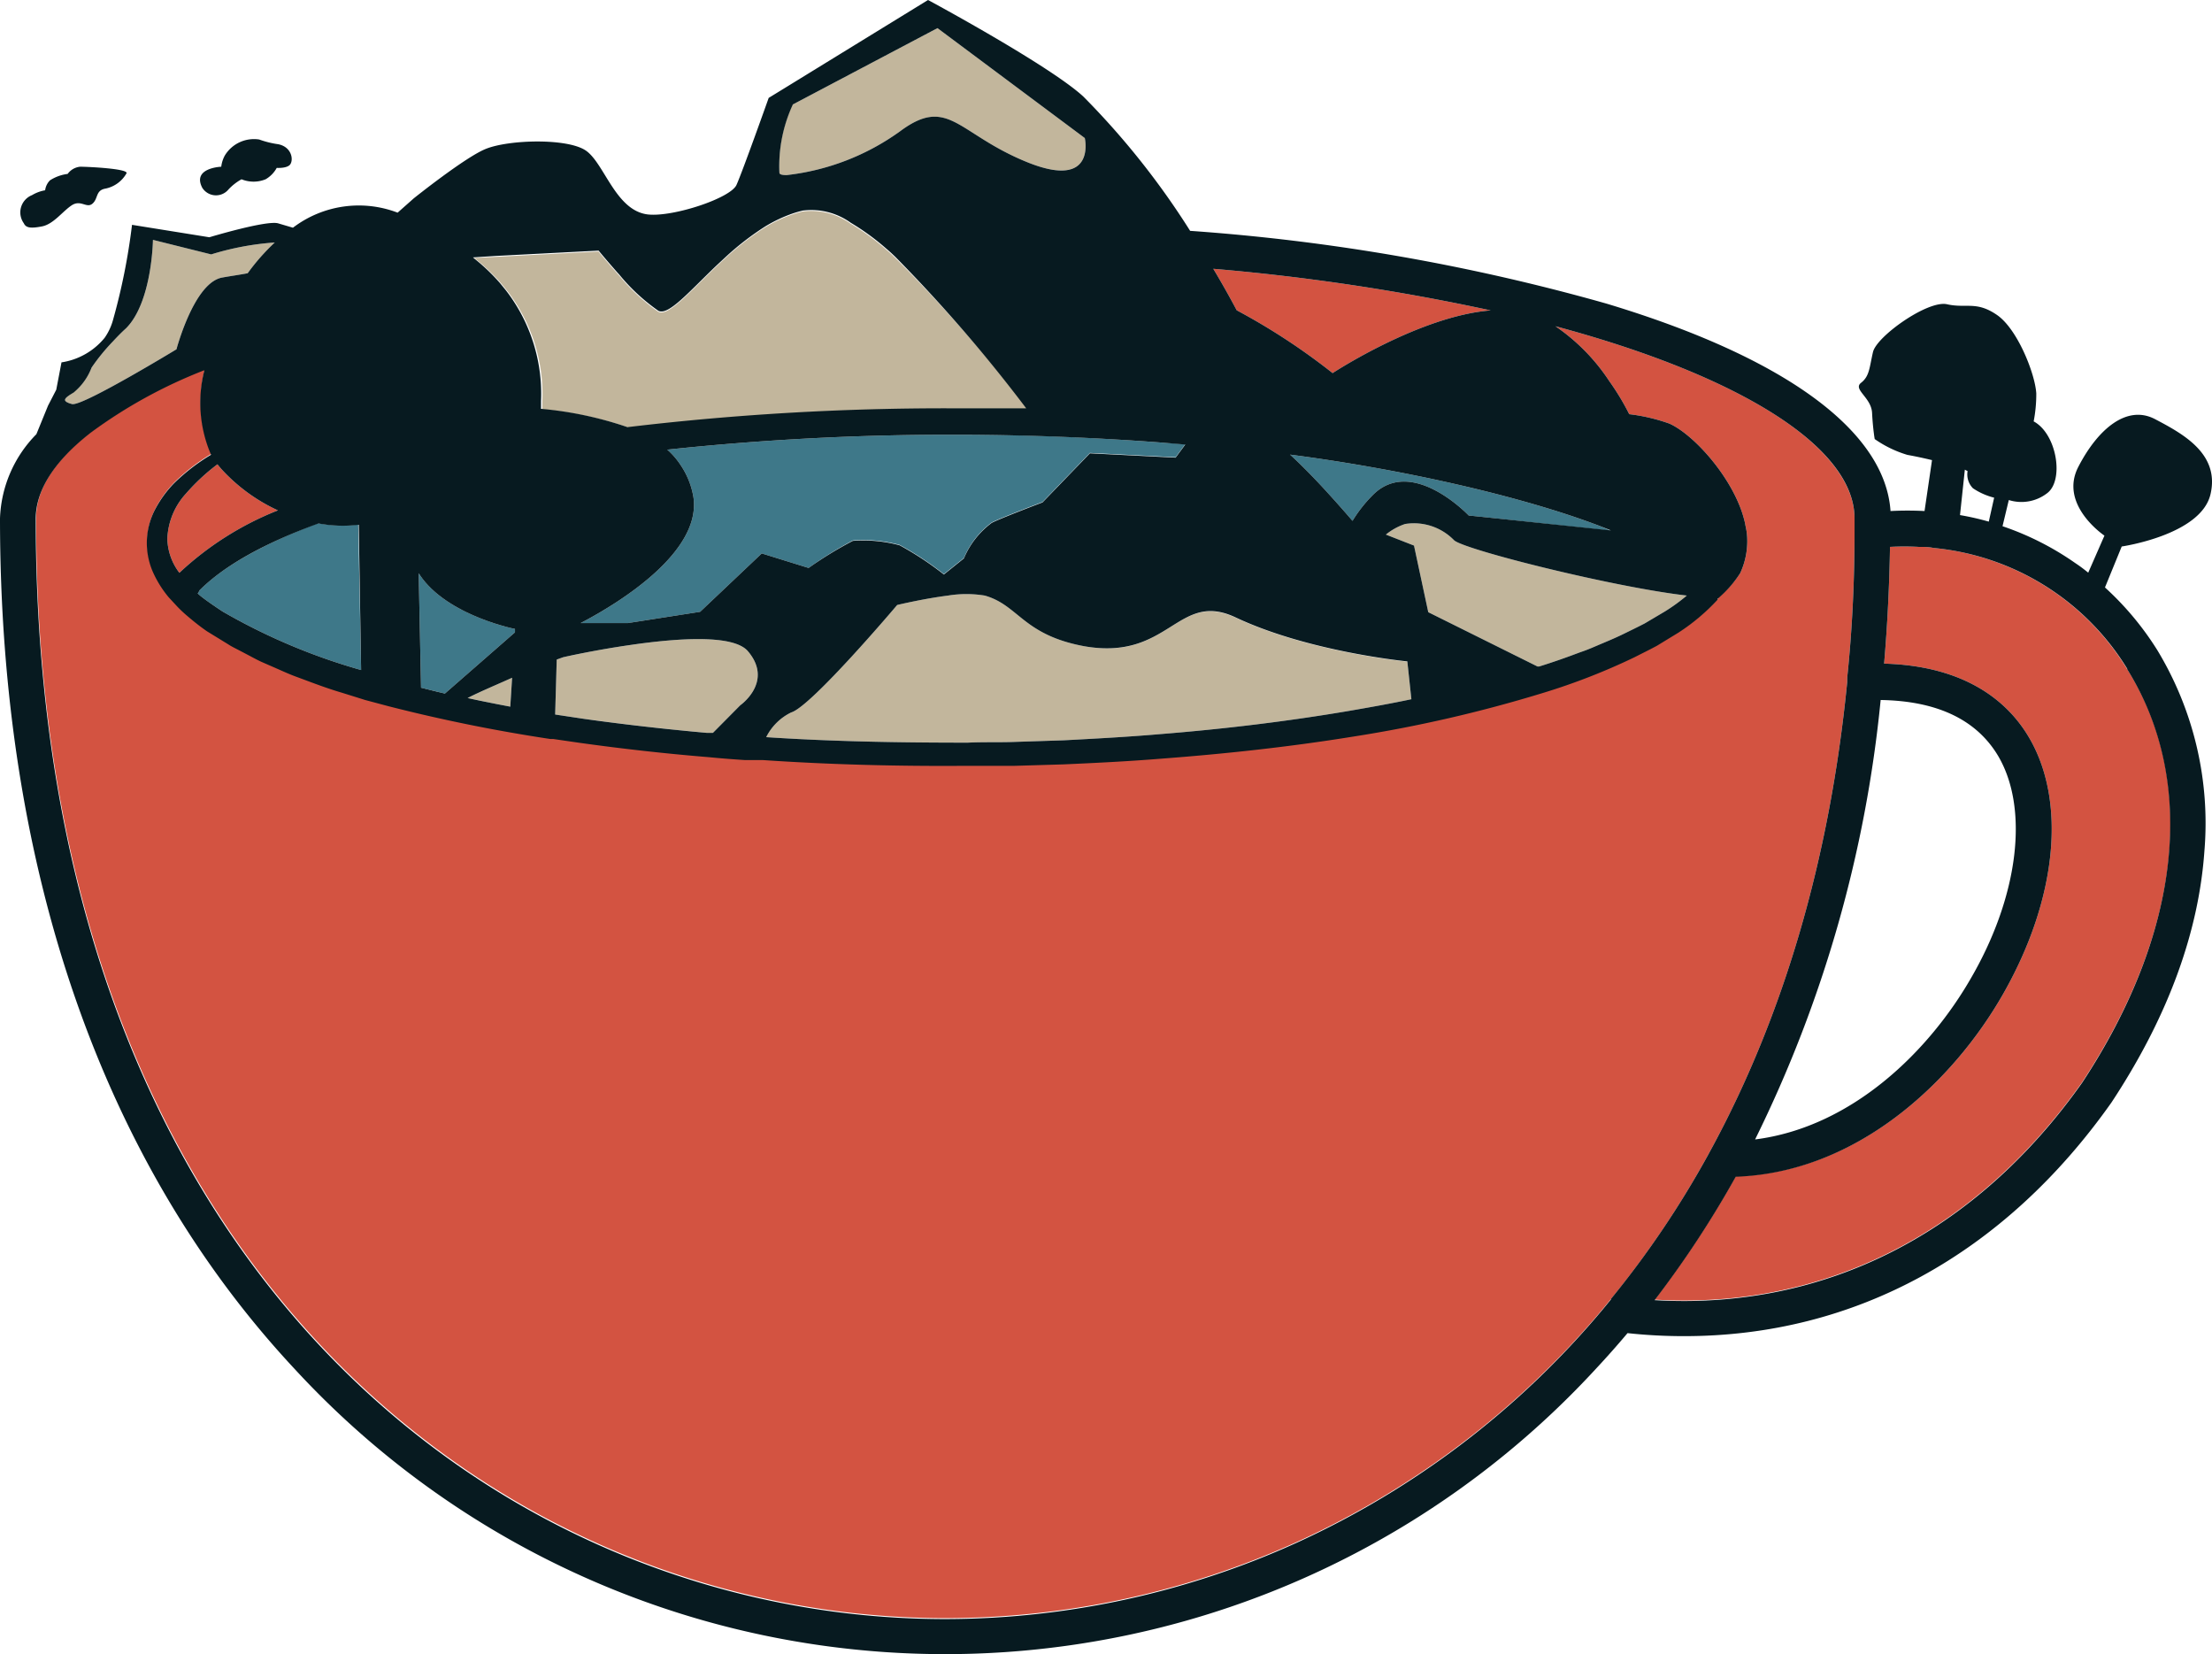 <svg xmlns="http://www.w3.org/2000/svg" viewBox="0 0 169.06 126.41"><defs><style>.cls-1{fill:#c2b69c;}.cls-2{fill:#3e7889;}.cls-3{fill:#d35341;}.cls-4{fill:#071a20;}</style></defs><g id="Calque_2" data-name="Calque 2"><g id="Layer_1" data-name="Layer 1"><path class="cls-1" d="M21,18.53a16.12,16.12,0,0,0-2.07,2.35c-.63.12-1.29.21-1.95.33-1.72.31-2.91,3.6-3.33,4.93-.11.34-.16.55-.16.55S6.6,30.88,5.58,30.88H5.52l-.18-.05c-.57-.19-.48-.37.28-.86A4.56,4.56,0,0,0,7,28.09a15.5,15.5,0,0,1,1.63-2c.29-.31.61-.65,1-1,2-2,2.06-6.76,2.06-6.76l4.45,1.11A21.39,21.39,0,0,1,21,18.53Z"/><path class="cls-1" d="M78.5,12.39c-5.32-2.15-6-5.12-9.72-2.35a18.32,18.32,0,0,1-8.66,3.34c-.34,0-.54-.05-.55-.17a11.19,11.19,0,0,1,1-5.22L71.65,2.15l11.26,8.4S83.83,14.54,78.5,12.39Z"/><path class="cls-1" d="M78.53,31.24l-1.29,0c-1.49,0-3,0-4.53,0a204.61,204.61,0,0,0-24.65,1.44,28,28,0,0,0-6.61-1.4c0-.2,0-.4,0-.6a12.91,12.91,0,0,0-2.69-8.46l-.44-.54a14.83,14.83,0,0,0-1.88-1.81l-.19-.16,1.59-.08,7.9-.41s.45.55,1.09,1.28c.15.17.31.36.48.54a14.82,14.82,0,0,0,3,2.78c.77.39,2.35-1.47,4.46-3.48l.71-.66a21.35,21.35,0,0,1,3-2.31,10.91,10.91,0,0,1,2.13-1c.24-.08.49-.15.74-.21a5.17,5.17,0,0,1,3.66.93,18.4,18.4,0,0,1,2.74,2c.23.19.45.4.67.61A116.48,116.48,0,0,1,78.53,31.24Z"/><path class="cls-1" d="M128.92,45.51a13.89,13.89,0,0,1-1.7,1.23l-1.52.9c-.52.27-1.06.53-1.59.79s-1.09.5-1.64.73-1.09.48-1.67.67c-1,.38-2.1.77-3.17,1.1l-.12,0-8.35-4.15-1.09-5.09-2.15-.84a4.71,4.71,0,0,1,1.47-.81,4.28,4.28,0,0,1,3.74,1.24C111.87,42,123.38,44.88,128.92,45.51Z"/><path class="cls-1" d="M39.14,51.79,39,54c-1.09-.21-2.18-.42-3.26-.66.93-.48,2.18-1,3.38-1.54Z"/><path class="cls-1" d="M56.58,53.89,54.49,56,54,56c-3.11-.28-6.22-.63-9.31-1.06l-2.26-.34.12-4.2.5-.18s2.36-.54,5.17-.94c3.57-.52,7.86-.82,8.95.49C59.14,52.1,56.58,53.89,56.58,53.89Z"/><path class="cls-1" d="M107.87,53.43c-1.55.33-3.13.61-4.69.88-4.81.82-9.67,1.4-14.54,1.79-2.44.21-4.88.34-7.33.47l-3.67.12c-1.22.05-2.44,0-3.67.06-5.13,0-10.28-.08-15.41-.42a4.17,4.17,0,0,1,1.91-1.89c1.53-.44,8.1-8.21,8.1-8.21s2-.48,3.89-.72a8.71,8.71,0,0,1,2.8,0c2.6.73,2.91,3,7.6,3.87,6.53,1.17,7.09-4.29,11.6-2.17,5.59,2.63,13.1,3.35,13.1,3.35Z"/><path class="cls-2" d="M123.12,40.56l-10.87-1.17s-4.31-4.55-7.3-1.59a10.56,10.56,0,0,0-1.58,2c-.29-.34-1.24-1.44-2.4-2.69-.74-.79-1.56-1.63-2.37-2.37,8.17,1.06,17.39,3.07,23.63,5.44Z"/><path class="cls-2" d="M39.36,48.06l0,.26,0,0L34,53l-.23-.06c-.53-.12-1.06-.26-1.59-.39L32,43.8C34,47,39.36,48.06,39.36,48.06Z"/><path class="cls-2" d="M27.6,51.2A46.27,46.27,0,0,1,17,46.72s-1-.66-1.44-1a5.54,5.54,0,0,1-.45-.37.76.76,0,0,0,.13-.23c1.85-1.88,5-3.61,9.06-5.14a10.19,10.19,0,0,0,3.08.1Z"/><path class="cls-2" d="M90.59,33.94l-.74,1-6.55-.33-3.62,3.75s-3.35,1.27-3.89,1.57a6.51,6.51,0,0,0-2.12,2.71l-1.53,1.23a24.09,24.09,0,0,0-3.38-2.23,10.63,10.63,0,0,0-3.58-.34A29.62,29.62,0,0,0,61.8,43.4l-3.58-1.11-4.71,4.46L48,47.61l-.21,0-3.41,0C47.47,46,53.6,42.15,53,38a6.2,6.2,0,0,0-1-2.49,5.78,5.78,0,0,0-1-1.15,204.73,204.73,0,0,1,21.7-1.14h.88c5.22,0,10.32.23,15.2.6v0Z"/><path class="cls-3" d="M21.24,39a23.79,23.79,0,0,0-7.53,4.77,4.47,4.47,0,0,1-.92-2.59,5.4,5.4,0,0,1,1.43-3.47,15.47,15.47,0,0,1,2.4-2.23c.09.12.19.23.28.34A13.46,13.46,0,0,0,21.24,39Z"/><path class="cls-3" d="M113.93,23.72c-5.45.43-12.08,4.79-12.08,4.79a49.24,49.24,0,0,0-7.33-4.8h0c-.53-1-1.13-2.07-1.79-3.17A166.6,166.6,0,0,1,113.93,23.72Z"/><path class="cls-3" d="M141.74,39.61v1q0,5.81-.56,11.17l0,.34h0c-1.37,13.87-5,25.62-10.2,35.33l-.46.85a73,73,0,0,1-7.37,10.93l-.6.73a66.48,66.48,0,0,1-23.44,17.87,65.16,65.16,0,0,1-26.84,5.82c-33.48,0-69.51-26.31-69.51-84.07,0-2.21,1.46-4.45,4.21-6.59a37.41,37.41,0,0,1,8.68-4.77,10,10,0,0,0,.51,6.46,15.06,15.06,0,0,0-2.83,2.18,8.55,8.55,0,0,0-1.39,1.89,5.53,5.53,0,0,0-.25,4.83,8.24,8.24,0,0,0,1.24,2l0,0,0,0h0l0,0h0l.64.69a9.47,9.47,0,0,0,.73.69c.5.43,1,.83,1.55,1.21l1.63,1c.27.18.56.31.84.46l.84.44c.28.15.56.3.84.43l.87.38c.58.25,1.15.52,1.74.74,1.17.43,2.34.89,3.54,1.24l1.79.56,1.8.48a125,125,0,0,0,12.35,2.5l.22,0,2,.29c3.29.46,6.6.83,9.91,1.1.91.09,1.83.16,2.74.22l.45,0,.92,0c5.18.35,10.37.48,15.55.44,1.23,0,2.47,0,3.7,0l3.71-.11c2.47-.11,4.94-.23,7.4-.43,4.93-.37,9.85-.9,14.74-1.69a104.29,104.29,0,0,0,14.53-3.34,49.11,49.11,0,0,0,7-2.73c.57-.29,1.14-.57,1.7-.87l1.64-1a15.61,15.61,0,0,0,3-2.52h0a.18.18,0,0,0,0-.07h0A8.82,8.82,0,0,0,133,43.8a5.8,5.8,0,0,0,.53-2.8,5,5,0,0,0-.13-.85,2.05,2.05,0,0,0-.07-.34h0c-.75-3.12-3.8-6.57-5.74-7.44a13.91,13.91,0,0,0-3.07-.72A19,19,0,0,0,123,29.13a15.15,15.15,0,0,0-4.12-4.2c7.23,1.94,12.95,4.29,16.86,6.81S141.74,37,141.74,39.61Z"/><path class="cls-3" d="M159.14,82.69c-8.16,11.54-19.69,17.38-32.68,16.62a77.1,77.1,0,0,0,6.2-9.43C142,89.6,149.29,82.61,153.07,76c4.17-7.29,4.91-14.86,1.93-19.77-1.5-2.48-4.61-5.34-11-5.52.25-2.91.4-5.89.45-8.92a20,20,0,0,1,2.19,0c.38,0,.76,0,1.13.08a19.52,19.52,0,0,1,14.8,9.25C168,59.72,166.69,71.23,159.14,82.69Z"/><path class="cls-4" d="M168.94,37.79c.74-3.1-2.08-4.63-4.23-5.76s-4.37.74-5.87,3.65,2,5.25,2,5.25l-1.24,2.83c-.32-.26-.65-.51-1-.74a22,22,0,0,0-5.55-2.81l.48-2a3.21,3.21,0,0,0,2.9-.5c1.35-.95.79-4.55-1-5.51a10.88,10.88,0,0,0,.2-2.13c-.08-1.47-1.42-4.91-3-6s-2.35-.49-3.82-.82-5.38,2.45-5.66,3.65-.26,1.84-.91,2.35.78,1.11.84,2.3.2,2,.2,2a8.65,8.65,0,0,0,2.5,1.21c1,.18,1.88.4,1.88.4l-.05.35-.52,3.54a25.08,25.08,0,0,0-2.6,0c-.42-6.14-8.09-11.75-21.71-15.85a157.08,157.08,0,0,0-31.82-5.56A59.9,59.9,0,0,0,82.8,7.38C80.22,5,70.93,0,70.93,0L59.86,6.8l-1.11.68s-2,5.63-2.46,6.65-4.84,2.46-6.75,2.26c-2.52-.27-3.36-4-4.82-4.92s-5.81-.8-7.57-.1c-1.56.61-5.53,3.79-5.53,3.79l-1.23,1.09a8.31,8.31,0,0,0-8,1.15l-1.12-.33C20.41,16.8,16,18.13,16,18.13l-5.91-.95a48,48,0,0,1-1.45,7.26A4.43,4.43,0,0,1,8,25.81,5.27,5.27,0,0,1,4.7,27.69l-.4,2.09L3.67,31l-.89,2.18A9.62,9.62,0,0,0,0,39.61c0,26.74,7.79,49.23,22.52,65a67.62,67.62,0,0,0,99.44,0c.83-.89,1.64-1.8,2.43-2.74a39.83,39.83,0,0,0,4.34.23c13,0,24.43-6.22,32.65-17.86a.05.05,0,0,0,0,0c4.27-6.47,6.66-12.93,7.1-19.21a25.53,25.53,0,0,0-3.6-15.35,22.81,22.81,0,0,0-4-4.79l1.28-3.13S168.19,40.89,168.94,37.79ZM150.38,36a1.5,1.5,0,0,0,.41,1.31,5.09,5.09,0,0,0,1.62.72L152,39.86a20.6,20.6,0,0,0-2.2-.5l.37-3.47ZM113.93,23.72c-5.45.43-12.08,4.79-12.08,4.79a49.24,49.24,0,0,0-7.33-4.8h0c-.53-1-1.13-2.07-1.79-3.17A166.6,166.6,0,0,1,113.93,23.72Zm-1.68,15.67s-4.31-4.55-7.3-1.59a10.56,10.56,0,0,0-1.58,2c-.29-.34-1.24-1.44-2.4-2.69-.74-.79-1.56-1.63-2.37-2.37,8.17,1.06,17.39,3.07,23.63,5.44l.89.35Zm16.67,6.12a13.89,13.89,0,0,1-1.7,1.23l-1.52.9c-.52.27-1.06.53-1.59.79s-1.09.5-1.64.73-1.09.48-1.67.67c-1,.38-2.1.77-3.17,1.1l-.12,0-8.35-4.15-1.09-5.09-2.15-.84a4.71,4.71,0,0,1,1.47-.81,4.28,4.28,0,0,1,3.74,1.24C111.87,42,123.38,44.88,128.92,45.51ZM94.46,47.19c5.59,2.63,13.1,3.35,13.1,3.35l.31,2.89c-1.55.33-3.13.61-4.69.88-4.81.82-9.67,1.4-14.54,1.79-2.44.21-4.88.34-7.33.47l-3.67.12c-1.22.05-2.44,0-3.67.06-5.13,0-10.28-.08-15.41-.42a4.17,4.17,0,0,1,1.91-1.89c1.53-.44,8.1-8.21,8.1-8.21s2-.48,3.89-.72a8.71,8.71,0,0,1,2.8,0c2.6.73,2.91,3,7.6,3.87C89.39,50.53,90,45.07,94.46,47.19ZM88.79,33.82v0l1.8.15-.74,1-6.55-.33-3.62,3.75s-3.35,1.27-3.89,1.57a6.51,6.51,0,0,0-2.12,2.71l-1.53,1.23a24.09,24.09,0,0,0-3.38-2.23,10.63,10.63,0,0,0-3.58-.34A29.62,29.62,0,0,0,61.8,43.4l-3.58-1.11-4.71,4.46L48,47.61l-.21,0-3.41,0C47.47,46,53.6,42.15,53,38a6.2,6.2,0,0,0-1-2.49,5.78,5.78,0,0,0-1-1.15,204.73,204.73,0,0,1,21.7-1.14h.88C78.81,33.24,83.91,33.45,88.79,33.82ZM56.58,53.89,54.49,56,54,56c-3.11-.28-6.22-.63-9.31-1.06l-2.26-.34.12-4.2.5-.18s2.36-.54,5.17-.94c3.57-.52,7.86-.82,8.95.49C59.14,52.1,56.58,53.89,56.58,53.89Zm4-45.9L71.65,2.15l11.26,8.4s.92,4-4.41,1.84-6-5.12-9.72-2.35a18.32,18.32,0,0,1-8.66,3.34c-.34,0-.54-.05-.55-.17A11.19,11.19,0,0,1,60.59,8ZM37.85,19.56l7.9-.41s.45.55,1.09,1.28c.15.17.31.36.48.54a14.82,14.82,0,0,0,3,2.78c.77.39,2.35-1.47,4.46-3.48l.71-.66a21.35,21.35,0,0,1,3-2.31,10.91,10.91,0,0,1,2.13-1c.24-.08.49-.15.74-.21a5.17,5.17,0,0,1,3.66.93,18.4,18.4,0,0,1,2.74,2c.23.19.45.4.67.61a116.48,116.48,0,0,1,10,11.57l-1.29,0c-1.49,0-3,0-4.53,0a204.61,204.61,0,0,0-24.65,1.44,28,28,0,0,0-6.61-1.4c0-.2,0-.4,0-.6a12.91,12.91,0,0,0-2.69-8.46l-.44-.54a14.83,14.83,0,0,0-1.88-1.81l-.19-.16Zm1.51,28.5,0,.26,0,0L34,53l-.23-.06c-.53-.12-1.06-.26-1.59-.39L32,43.8C34,47,39.36,48.06,39.36,48.06Zm-.22,3.73L39,54c-1.09-.21-2.18-.42-3.26-.66.93-.48,2.18-1,3.38-1.54ZM24.34,40a10.19,10.19,0,0,0,3.08.1L27.6,51.2A46.27,46.27,0,0,1,17,46.72s-1-.66-1.44-1a5.54,5.54,0,0,1-.45-.37.76.76,0,0,0,.13-.23C17.13,43.22,20.24,41.49,24.34,40Zm-3.1-1a23.79,23.79,0,0,0-7.53,4.77,4.47,4.47,0,0,1-.92-2.59,5.4,5.4,0,0,1,1.43-3.47,15.47,15.47,0,0,1,2.4-2.23c.09.12.19.23.28.34A13.46,13.46,0,0,0,21.24,39ZM5.62,30A4.56,4.56,0,0,0,7,28.09a15.5,15.5,0,0,1,1.63-2c.29-.31.61-.65,1-1,2-2,2.06-6.76,2.06-6.76l4.45,1.11A21.39,21.39,0,0,1,21,18.53a16.12,16.12,0,0,0-2.07,2.35c-.63.12-1.29.21-1.95.33-1.72.31-2.91,3.6-3.33,4.93-.11.34-.16.55-.16.55S6.6,30.88,5.58,30.88H5.52l-.18-.05C4.77,30.63,4.86,30.45,5.62,30Zm117.5,69.3-.6.73a66.48,66.48,0,0,1-23.44,17.87,65.16,65.16,0,0,1-26.84,5.82c-33.48,0-69.51-26.31-69.51-84.07,0-2.21,1.46-4.45,4.21-6.59a37.41,37.41,0,0,1,8.68-4.77,10,10,0,0,0,.51,6.46,15.06,15.06,0,0,0-2.83,2.18,8.55,8.55,0,0,0-1.39,1.89,5.53,5.53,0,0,0-.25,4.83,8.24,8.24,0,0,0,1.24,2l0,0,0,0h0l0,0h0l.64.69a9.47,9.47,0,0,0,.73.69c.5.43,1,.83,1.55,1.21l1.63,1c.27.18.56.31.84.46l.84.44c.28.15.56.3.84.43l.87.38c.58.25,1.15.52,1.74.74,1.17.43,2.34.89,3.54,1.24l1.79.56,1.8.48a125,125,0,0,0,12.35,2.5l.22,0,2,.29c3.29.46,6.6.83,9.91,1.1.91.09,1.83.16,2.74.22l.45,0,.92,0c5.18.35,10.37.48,15.55.44,1.23,0,2.47,0,3.7,0l3.71-.11c2.47-.11,4.94-.23,7.4-.43,4.93-.37,9.85-.9,14.74-1.69a104.29,104.29,0,0,0,14.53-3.34,49.11,49.11,0,0,0,7-2.73c.57-.29,1.14-.57,1.7-.87l1.64-1a15.61,15.61,0,0,0,3-2.52h0a.18.18,0,0,0,0-.07h0A8.82,8.82,0,0,0,133,43.8a5.8,5.8,0,0,0,.53-2.8,5,5,0,0,0-.13-.85,2.05,2.05,0,0,0-.07-.34h0c-.75-3.12-3.8-6.57-5.74-7.44a13.91,13.91,0,0,0-3.07-.72A19,19,0,0,0,123,29.13a15.15,15.15,0,0,0-4.12-4.2c7.23,1.94,12.95,4.29,16.86,6.81s6,5.22,6,7.87v1q0,5.81-.56,11.17l0,.34h0c-1.37,13.87-5,25.62-10.2,35.33l-.46.85A73,73,0,0,1,123.12,99.26Zm20.62-45.81c4.28.07,7.27,1.48,8.93,4.2,2.42,4,1.65,10.68-2,17-3.18,5.56-9.06,11.43-16.53,12.38A97.21,97.21,0,0,0,143.74,53.45Zm18.84-2.35c5.37,8.62,4.11,20.13-3.44,31.59-8.16,11.54-19.69,17.38-32.68,16.62a77.1,77.1,0,0,0,6.2-9.43C142,89.6,149.29,82.61,153.07,76c4.17-7.29,4.91-14.86,1.93-19.77-1.5-2.48-4.61-5.34-11-5.52.25-2.91.4-5.89.45-8.92a20,20,0,0,1,2.19,0c.38,0,.76,0,1.13.08A19.52,19.52,0,0,1,162.58,51.1Z"/><path class="cls-4" d="M22.15,12.6c-.27.28-1,.23-1,.23a2.25,2.25,0,0,1-.85.87,2.44,2.44,0,0,1-1.84,0,4,4,0,0,0-1,.78,1.24,1.24,0,0,1-2-.13c-.8-1.53,1.45-1.61,1.45-1.61a2.34,2.34,0,0,1,.28-.87,2.61,2.61,0,0,1,2.62-1.21,7.12,7.12,0,0,0,1.45.36C22.32,11.23,22.46,12.26,22.15,12.6Z"/><path class="cls-4" d="M8.07,14.41c-.78.13-.55.76-1,1.15s-.89-.33-1.59.13S4.09,17.13,3.21,17.3s-1.23.11-1.39-.24a1.42,1.42,0,0,1,.63-2.15,2.92,2.92,0,0,1,1-.37,1.31,1.31,0,0,1,.37-.76,3.24,3.24,0,0,1,1.35-.49,1.34,1.34,0,0,1,.95-.55c.61,0,3.7.15,3.55.5A2.39,2.39,0,0,1,8.07,14.41Z"/></g></g></svg>